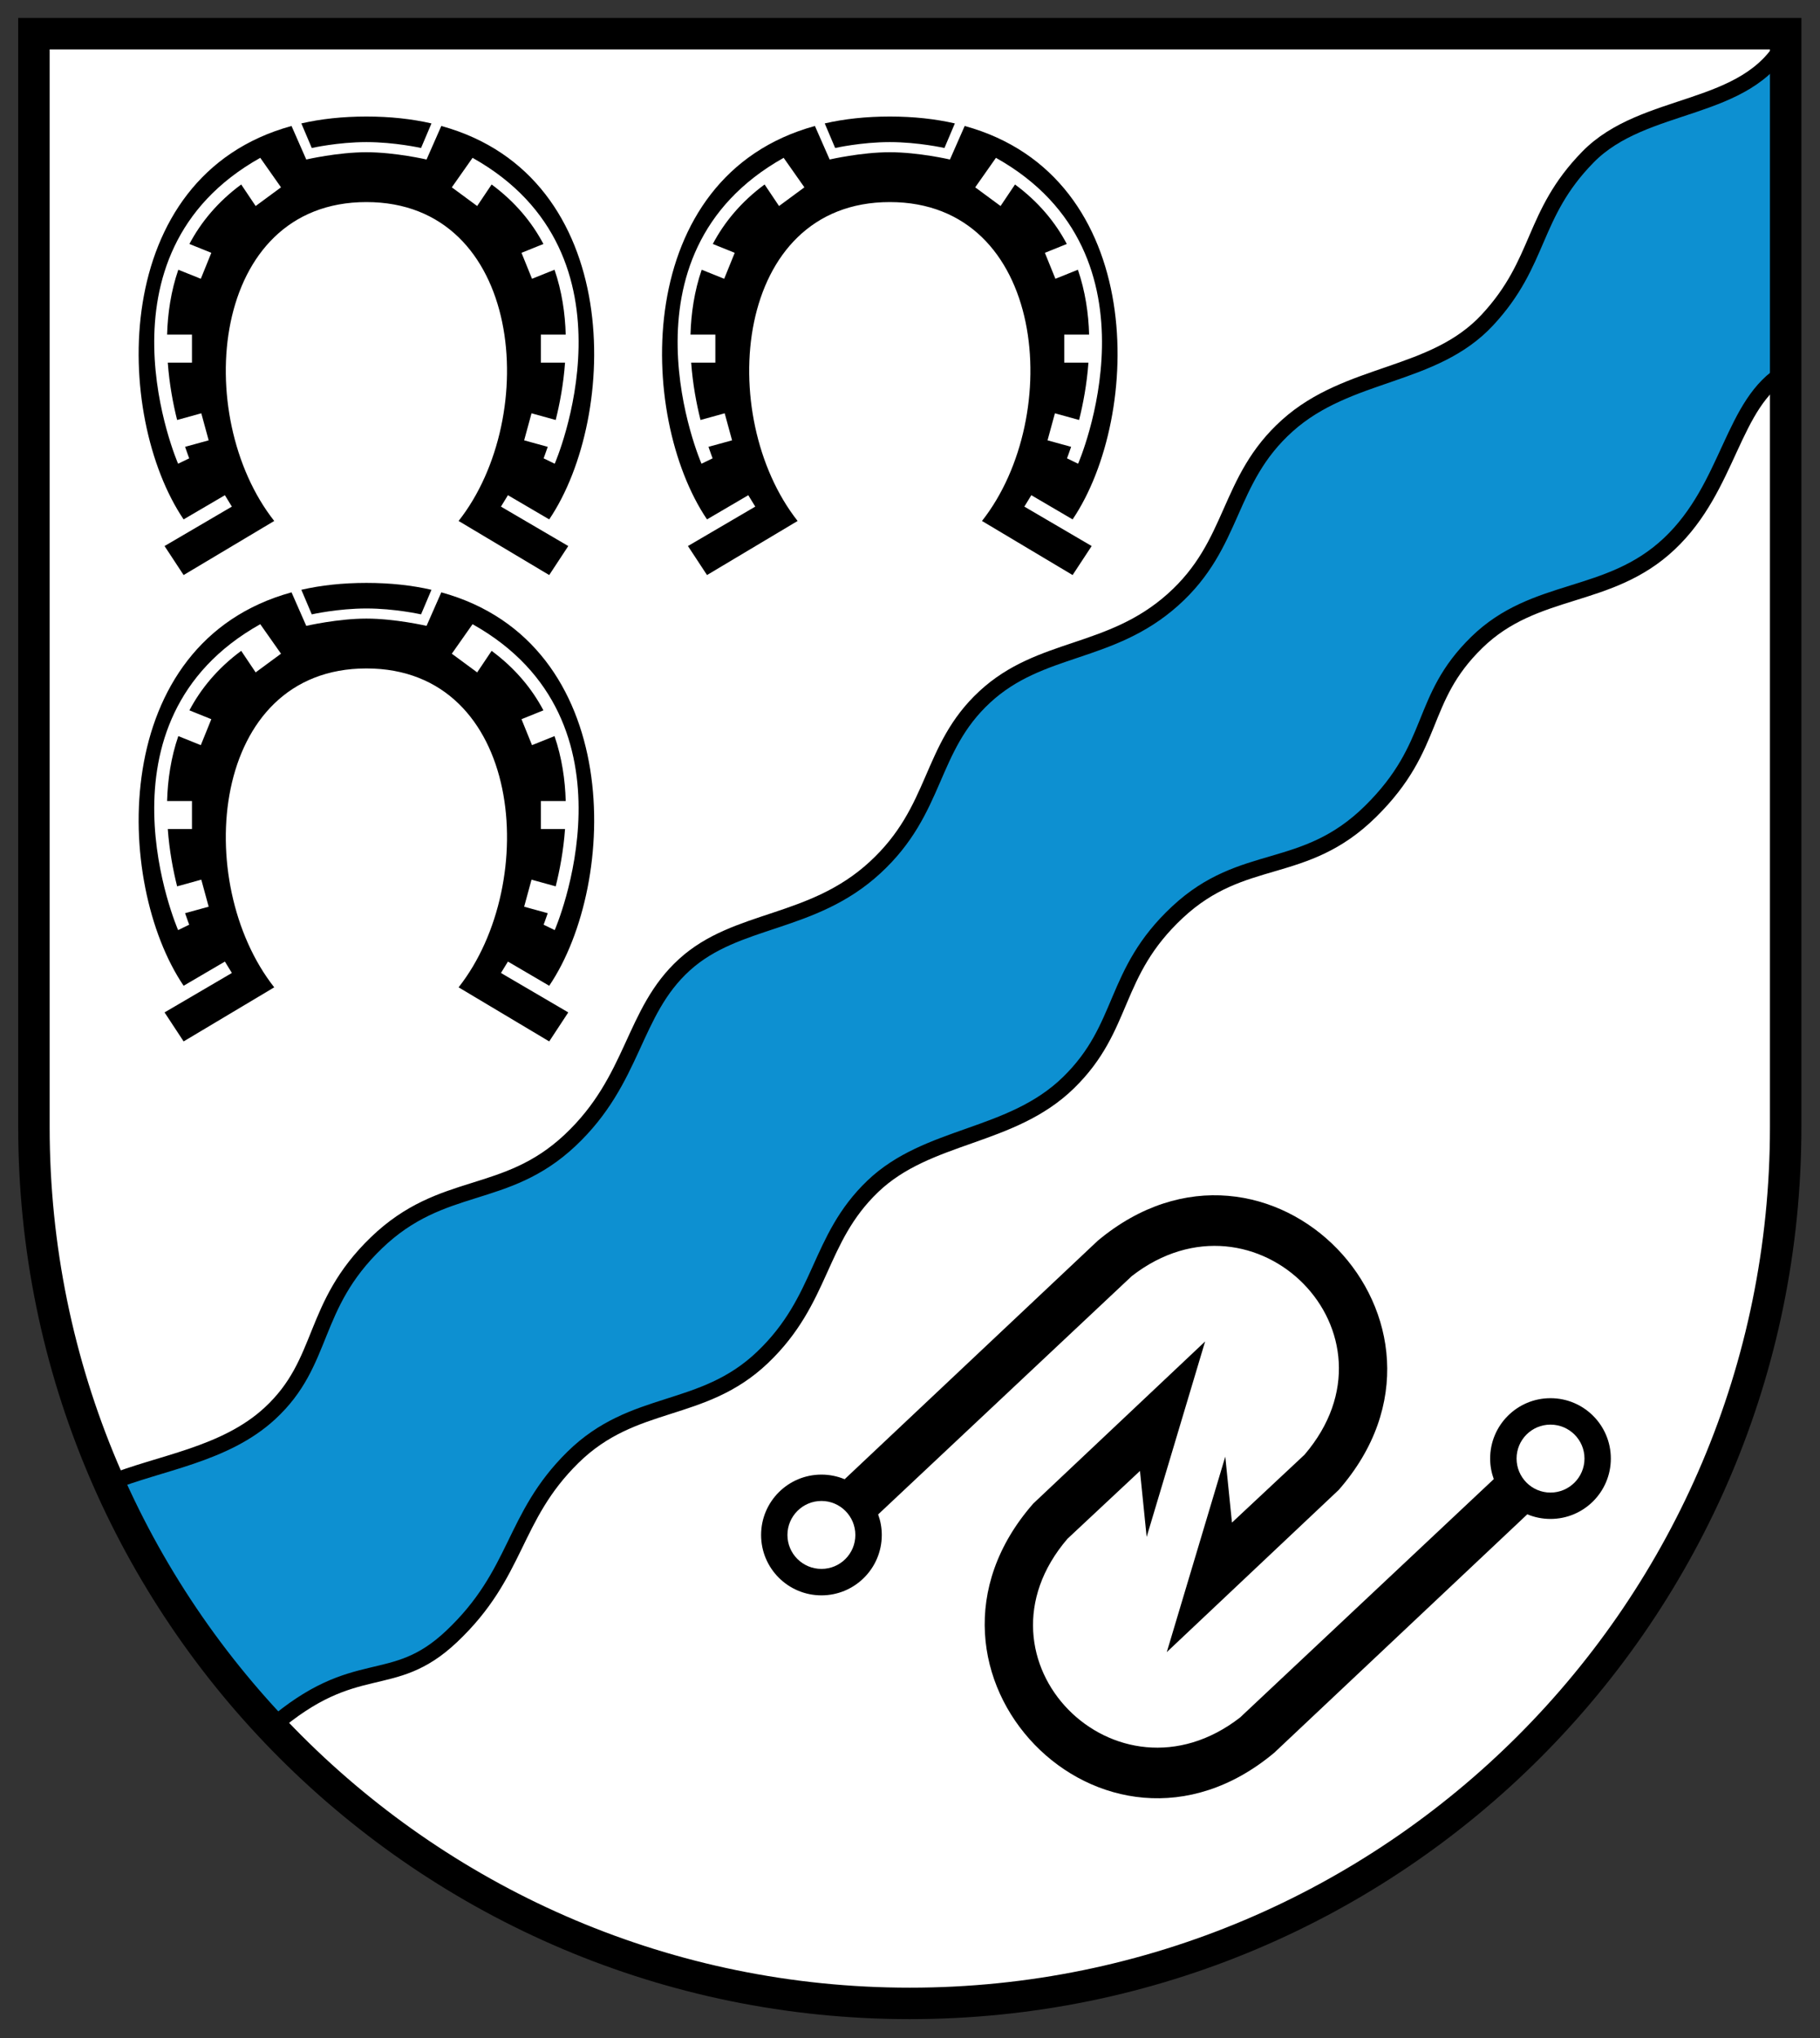 <?xml version="1.0" encoding="UTF-8" standalone="no"?>
<!-- Created with Inkscape (http://www.inkscape.org/) -->

<svg
   xmlns:dc="http://purl.org/dc/elements/1.1/"
   xmlns:cc="http://creativecommons.org/ns#"
   xmlns:rdf="http://www.w3.org/1999/02/22-rdf-syntax-ns#"
   xmlns:svg="http://www.w3.org/2000/svg"
   xmlns="http://www.w3.org/2000/svg"
   xmlns:sodipodi="http://sodipodi.sourceforge.net/DTD/sodipodi-0.dtd"
   xmlns:inkscape="http://www.inkscape.org/namespaces/inkscape"
   version="1.1"
   width="500"
   height="559.63"
   id="svg2"
   sodipodi:docname="Wappen_Ummanz.svg"
   inkscape:version="0.92.2 (5c3e80d, 2017-08-06)">
  <rect width="100%" height="100%" fill="#333333" stroke="none"/>
  <sodipodi:namedview
     pagecolor="#ffffff"
     bordercolor="#666666"
     borderopacity="1"
     objecttolerance="10"
     gridtolerance="10"
     guidetolerance="10"
     inkscape:pageopacity="0"
     inkscape:pageshadow="2"
     inkscape:window-width="1920"
     inkscape:window-height="1017"
     id="namedview14"
     showgrid="false"
     fit-margin-top="5"
     fit-margin-left="5"
     fit-margin-bottom="5"
     fit-margin-right="5"
     inkscape:zoom="0.95240554"
     inkscape:cx="248.91618"
     inkscape:cy="352.13623"
     inkscape:window-x="-8"
     inkscape:window-y="-8"
     inkscape:window-maximized="1"
     inkscape:current-layer="svg2" />
  <defs
     id="defs4" />
  <g
     transform="matrix(0.864,0,0,0.864,9.321,-359.151)"
     id="layer1"
     style="opacity:1">
    <path
       d="m 0,426.362 v 347.5 c 0,153.811 124.689,278.5 278.5,278.5 153.811,0 278.5,-124.689 278.5,-278.5 v -347.5 z"
       id="path3780-7"
       style="color:#000000;display:inline;overflow:visible;visibility:visible;fill:#ffffff;fill-opacity:1;stroke:none;stroke-width:10;stroke-miterlimit:4;stroke-dasharray:none;marker:none;enable-background:accumulate"
       inkscape:connector-curvature="0" />
    <path
       d="m 557,428.75 c -12.374,23.107 -44.953,18.509 -62.906,36.875 -17.953,18.366 -14.781,33.303 -31.938,51.75 -17.157,18.447 -44.168,16.136 -63.594,33.562 -19.426,17.427 -16.462,37.543 -36.406,55.344 -19.944,17.8 -42.053,14.428 -59.844,30.906 -17.791,16.478 -14.835,35.778 -34.875,54.219 -20.04,18.441 -43.917,15.73 -60.594,30.875 -16.676,15.145 -15.738,36.43 -36.375,55.812 -20.637,19.382 -40.549,12.332 -61.562,32.562 -21.014,20.23 -16.161,37.837 -33.844,54.188 -14.387,13.303 -35.285,15.696 -51.125,22.188 12.799,28.751 30.358,54.906 51.625,77.531 26.996,-23.285 38.23,-10.857 57.219,-28.781 21.35,-20.153 19.163,-37.79 38.562,-56.906 19.4,-19.116 41.115,-13.45 60.375,-31.844 19.26,-18.394 17.437,-37.461 34.969,-54.281 17.531,-16.82 44.001,-15.191 62.25,-32.969 18.249,-17.778 13.784,-34.732 34.688,-54.219 20.903,-19.487 40.206,-11.115 61.406,-32.031 C 446.232,652.615 440.166,638.042 458.75,619.875 477.334,601.708 500.729,606.654 520,588.5 c 19.271,-18.154 19.827,-44.87 37,-54.719 z"
       id="path4038"
       style="fill:#0d90d1;fill-opacity:1;stroke:#000000;stroke-width:5;stroke-miterlimit:4;stroke-dasharray:none;stroke-opacity:1"
       inkscape:connector-curvature="0" />
    <path
       d="m 105.719,452.719 c -7.57,0 -14.456,0.757 -20.688,2.188 l 3.312,7.812 c 0,0 8.35,-1.875 17.375,-1.875 9.025,0 17.375,1.875 17.375,1.875 l 3.312,-7.812 c -6.232,-1.43 -13.118,-2.188 -20.688,-2.188 z m -23.812,3 C 23.542,471.759 25.458,548.02 47.594,580.75 l 13.125,-7.688 2.219,3.625 -21.406,12.531 6.062,9.219 28.812,-17.188 c -26.264,-33.335 -20.47,-101.344 29.312,-101.344 49.782,0 55.576,68.009 29.312,101.344 l 28.812,17.188 6.062,-9.219 L 148.5,576.688 l 2.219,-3.625 13.125,7.688 c 22.136,-32.73 24.052,-108.991 -34.312,-125.031 l -4.688,10.656 c 0,0 -9.99,-2.312 -19.125,-2.312 -9.135,0 -19.125,2.312 -19.125,2.312 z m -9.938,10.125 6.594,9.375 -8.062,5.938 -4.594,-6.844 c -7.509,5.544 -12.827,12.033 -16.469,18.906 l 6.969,2.812 -3.344,8.25 -7.156,-2.875 c -2.353,6.854 -3.373,13.903 -3.562,20.625 H 50.25 v 8.906 h -7.688 c 0.499,6.907 1.705,13.182 2.969,18.219 l 7.688,-2.125 2.344,8.594 -7.5,2.062 c 0.772,2.253 1.312,3.656 1.312,3.656 l -3.531,1.719 c 0,0 -28.928,-66.409 26.125,-97.219 z m 67.5,0 c 55.053,30.81 26.125,97.219 26.125,97.219 l -3.531,-1.719 c 0,0 0.54,-1.404 1.312,-3.656 l -7.5,-2.062 2.344,-8.594 7.688,2.125 c 1.263,-5.037 2.47,-11.312 2.969,-18.219 h -7.688 v -8.906 h 7.906 c -0.19,-6.722 -1.21,-13.771 -3.562,-20.625 l -7.156,2.875 -3.344,-8.25 6.969,-2.812 c -3.641,-6.873 -8.959,-13.362 -16.469,-18.906 l -4.594,6.844 -8.062,-5.938 z"
       id="path3814"
       style="fill:#000000;fill-opacity:1;stroke:none"
       inkscape:connector-curvature="0" />
    <path
       d="m 272.141,452.719 c -7.57,0 -14.456,0.757 -20.688,2.188 l 3.312,7.812 c 0,0 8.35,-1.875 17.375,-1.875 9.025,0 17.375,1.875 17.375,1.875 l 3.312,-7.812 c -6.232,-1.43 -13.118,-2.188 -20.688,-2.188 z m -23.812,3 c -58.365,16.04 -56.448,92.301 -34.312,125.031 l 13.125,-7.688 2.219,3.625 -21.406,12.531 6.062,9.219 28.812,-17.188 c -26.264,-33.335 -20.47,-101.344 29.312,-101.344 49.782,0 55.576,68.009 29.312,101.344 l 28.812,17.188 6.062,-9.219 -21.406,-12.531 2.219,-3.625 13.125,7.688 c 22.136,-32.73 24.052,-108.991 -34.312,-125.031 l -4.688,10.656 c 0,0 -9.99,-2.312 -19.125,-2.312 -9.135,0 -19.125,2.312 -19.125,2.312 z m -9.938,10.125 6.594,9.375 -8.062,5.938 -4.594,-6.844 c -7.509,5.544 -12.827,12.033 -16.469,18.906 l 6.969,2.812 -3.344,8.25 -7.156,-2.875 c -2.353,6.854 -3.373,13.903 -3.562,20.625 h 7.906 v 8.906 h -7.688 c 0.499,6.907 1.705,13.182 2.969,18.219 l 7.688,-2.125 2.344,8.594 -7.5,2.062 c 0.772,2.253 1.312,3.656 1.312,3.656 l -3.531,1.719 c 0,0 -28.928,-66.409 26.125,-97.219 z m 67.5,0 c 55.053,30.81 26.125,97.219 26.125,97.219 l -3.531,-1.719 c 0,0 0.54,-1.404 1.312,-3.656 l -7.5,-2.062 2.344,-8.594 7.688,2.125 c 1.263,-5.037 2.47,-11.312 2.969,-18.219 h -7.688 v -8.906 h 7.906 c -0.19,-6.722 -1.21,-13.771 -3.562,-20.625 l -7.156,2.875 -3.344,-8.25 6.969,-2.812 c -3.641,-6.873 -8.959,-13.362 -16.469,-18.906 l -4.594,6.844 -8.062,-5.938 z"
       id="path3814-4"
       style="fill:#000000;fill-opacity:1;stroke:none"
       inkscape:connector-curvature="0" />
    <path
       d="m 105.719,600.933 c -7.57,0 -14.456,0.757 -20.688,2.188 l 3.312,7.812 c 0,0 8.35,-1.875 17.375,-1.875 9.025,0 17.375,1.875 17.375,1.875 l 3.312,-7.812 c -6.232,-1.43 -13.118,-2.188 -20.688,-2.188 z m -23.812,3 c -58.365,16.04 -56.448,92.301 -34.312,125.031 l 13.125,-7.688 2.219,3.625 -21.406,12.531 6.062,9.219 28.812,-17.188 c -26.264,-33.335 -20.47,-101.344 29.312,-101.344 49.782,0 55.576,68.009 29.312,101.344 l 28.812,17.188 6.062,-9.219 -21.406,-12.531 2.219,-3.625 13.125,7.688 c 22.136,-32.73 24.052,-108.991 -34.312,-125.031 l -4.688,10.656 c 0,0 -9.99,-2.312 -19.125,-2.312 -9.135,0 -19.125,2.312 -19.125,2.312 z m -9.938,10.125 6.594,9.375 -8.062,5.938 -4.594,-6.844 c -7.509,5.544 -12.827,12.033 -16.469,18.906 l 6.969,2.812 -3.344,8.25 -7.156,-2.875 c -2.353,6.854 -3.373,13.903 -3.562,20.625 H 50.25 v 8.906 h -7.688 c 0.499,6.907 1.705,13.182 2.969,18.219 l 7.688,-2.125 2.344,8.594 -7.5,2.062 c 0.772,2.253 1.312,3.656 1.312,3.656 l -3.531,1.719 c 0,0 -28.928,-66.409 26.125,-97.219 z m 67.5,0 c 55.053,30.81 26.125,97.219 26.125,97.219 l -3.531,-1.719 c 0,0 0.54,-1.404 1.312,-3.656 l -7.5,-2.062 2.344,-8.594 7.688,2.125 c 1.263,-5.037 2.47,-11.312 2.969,-18.219 h -7.688 v -8.906 h 7.906 c -0.19,-6.722 -1.21,-13.771 -3.562,-20.625 l -7.156,2.875 -3.344,-8.25 6.969,-2.812 c -3.641,-6.873 -8.959,-13.362 -16.469,-18.906 l -4.594,6.844 -8.062,-5.938 z"
       id="path3814-5"
       style="fill:#000000;fill-opacity:1;stroke:none"
       inkscape:connector-curvature="0" />
    <path
       d="M 372.406,842 317.75,893.531 c -46.657,53.264 22.269,124.615 76.625,79.188 l 80.469,-75.781 c 2.271,0.946 4.76,1.469 7.375,1.469 10.6,0 19.188,-8.587 19.188,-19.188 0,-10.6 -8.587,-19.188 -19.188,-19.188 -10.6,0 -19.188,8.587 -19.188,19.188 0,2.294 0.418,4.492 1.156,6.531 L 383.531,961.5 C 344.154,992.057 295.596,943.271 328.625,904.719 l 23.062,-21.562 2.125,20.969 z m 109.812,26.438 c 5.963,0 10.812,4.818 10.812,10.781 0,5.963 -4.85,10.812 -10.812,10.812 -5.963,0 -10.781,-4.85 -10.781,-10.812 0,-5.963 4.818,-10.781 10.781,-10.781 z"
       id="path3950"
       style="fill:#000000;fill-opacity:1;stroke:none"
       inkscape:connector-curvature="0" />
    <path
       d="m 360.217,940.727 54.656,-51.531 c 46.657,-53.264 -22.269,-124.615 -76.625,-79.188 l -80.469,75.781 c -2.271,-0.946 -4.76,-1.469 -7.375,-1.469 -10.6,0 -19.188,8.587 -19.188,19.188 0,10.6 8.587,19.188 19.188,19.188 10.6,0 19.188,-8.587 19.188,-19.188 0,-2.294 -0.418,-4.492 -1.156,-6.531 l 80.656,-75.75 c 39.378,-30.557 87.935,18.229 54.906,56.781 l -23.062,21.562 -2.125,-20.969 z m -109.812,-26.438 c -5.963,0 -10.812,-4.818 -10.812,-10.781 0,-5.963 4.85,-10.812 10.812,-10.812 5.963,0 10.781,4.85 10.781,10.812 0,5.963 -4.818,10.781 -10.781,10.781 z"
       id="path3950-1"
       style="fill:#000000;fill-opacity:1;stroke:none"
       inkscape:connector-curvature="0" />
    <path
       d="m 0,426.375 v 347.5 c 0,153.811 124.689,278.5 278.5,278.5 153.811,0 278.5,-124.689 278.5,-278.5 v -347.5 z"
       id="path3780"
       style="color:#000000;display:inline;overflow:visible;visibility:visible;fill:none;stroke:#000000;stroke-width:10;stroke-linecap:square;stroke-linejoin:miter;stroke-miterlimit:4;stroke-dasharray:none;stroke-dashoffset:0;stroke-opacity:1;marker:none;enable-background:accumulate"
       inkscape:connector-curvature="0" />
  </g>
</svg>

